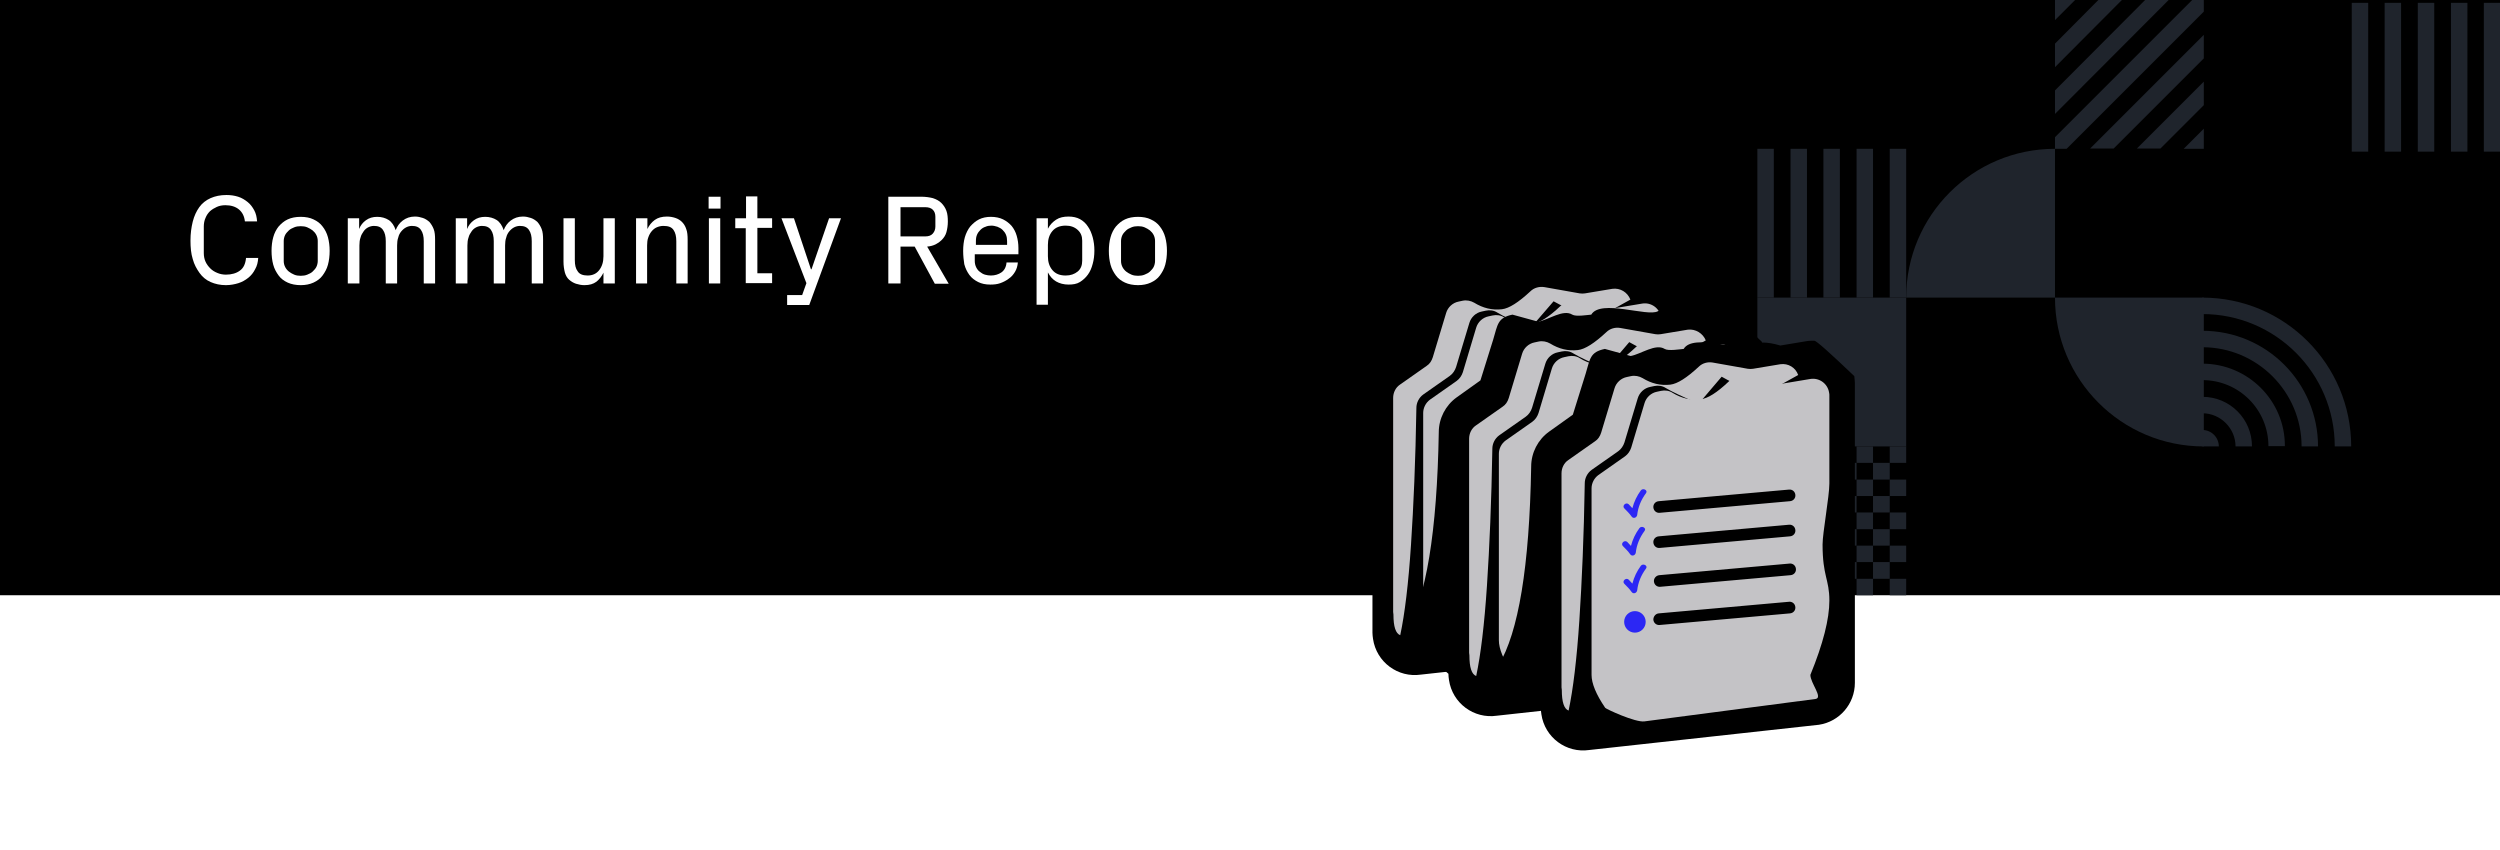 <?xml version="1.0" encoding="utf-8"?>
<!-- Generator: Adobe Illustrator 23.0.3, SVG Export Plug-In . SVG Version: 6.00 Build 0)  -->
<svg version="1.1" xmlns="http://www.w3.org/2000/svg" xmlns:xlink="http://www.w3.org/1999/xlink" x="0px" y="0px"
	 viewBox="0 0 882 300" style="enable-background:new 0 0 882 300;" xml:space="preserve">
<style type="text/css">
	.st0{fill:#FFFFFF;}
	.st1{display:none;fill:#FFFFFF;}
	.st2{display:none;fill:#C4C3C6;}
	.st3{fill:#1F242C;}
	.st4{fill-rule:evenodd;clip-rule:evenodd;fill:#1F242C;}
	.st5{fill:#2C27F4;}
	.st6{fill:#C4C3C6;}
	.st7{display:none;fill-rule:evenodd;clip-rule:evenodd;}
	.st8{fill-rule:evenodd;clip-rule:evenodd;}
	.st9{fill-rule:evenodd;clip-rule:evenodd;fill:#2C27F4;}
	.st10{display:none;fill-rule:evenodd;clip-rule:evenodd;fill:#2C27F4;}
</style>
<g id="Слой_1">
	<title>Bounties</title>
	<desc>Created with Sketch.</desc>
	<g id="Bounties">
		<g id="Group">
			<rect id="Rectangle" y="0" class="st0" width="882" height="300"/>
			<rect y="0" width="882" height="210"/>
			<path id="Shape" class="st1" d="M66,170.6V138h12.7c1.6,0,3,0.1,4.2,0.4c1.2,0.2,2.2,0.7,3.2,1.3c1.9,1.3,2.8,3.4,2.8,6.2
				c0,1.9-0.4,3.5-1.3,4.9c-0.9,1.4-2.1,2.3-3.6,2.9c1.7,0.5,3.1,1.4,4.1,2.6c1,1.3,1.5,2.9,1.5,4.9c0,3.2-0.8,5.5-2.5,7.1
				c-0.9,0.8-2.1,1.4-3.4,1.9c-1.4,0.4-3,0.6-4.8,0.6H66z M70.6,166.5h10.3c1.2,0,2.2-0.3,2.9-0.9c0.7-0.6,1.1-1.5,1.1-2.7V159
				c0-1.1-0.3-1.9-1-2.4c-0.7-0.5-1.6-0.8-2.7-0.8H70.6V166.5z M70.6,151.7h10c1.2,0,2.1-0.3,2.7-1c0.6-0.6,0.9-1.5,0.9-2.5v-2.9
				c0-2.2-1.2-3.3-3.6-3.3h-10V151.7z M95.4,158.4c0-1.9,0.2-3.6,0.7-5.2c0.5-1.6,1.1-2.9,2-4.1c0.9-1.1,2.1-2,3.4-2.6
				c1.4-0.6,3-1,4.9-1c1.9,0,3.5,0.3,4.9,1c1.4,0.6,2.5,1.5,3.4,2.6c0.9,1.1,1.6,2.5,2,4.1c0.5,1.6,0.7,3.3,0.7,5.2
				c0,1.9-0.2,3.6-0.7,5.2s-1.1,2.9-2,4c-0.9,1.1-2.1,2-3.4,2.6c-1.4,0.6-3,1-4.8,1c-1.9,0-3.5-0.3-4.9-1c-1.4-0.6-2.5-1.5-3.4-2.6
				c-0.9-1.1-1.6-2.5-2-4C95.6,162,95.4,160.3,95.4,158.4z M100,162.2c0,0.8,0.2,1.6,0.5,2.3c0.4,0.7,0.8,1.3,1.4,1.8
				c0.6,0.5,1.3,0.8,2,1.1c0.8,0.3,1.6,0.4,2.5,0.4c0.9,0,1.7-0.1,2.5-0.4c0.8-0.3,1.5-0.7,2-1.1c0.6-0.5,1-1.1,1.4-1.8
				c0.4-0.7,0.5-1.4,0.5-2.3v-7.6c0-0.8-0.2-1.6-0.5-2.3c-0.3-0.7-0.8-1.3-1.4-1.8c-0.6-0.5-1.3-0.9-2-1.1c-0.8-0.3-1.6-0.4-2.5-0.4
				c-0.9,0-1.7,0.1-2.5,0.4c-0.8,0.3-1.5,0.6-2,1.1c-0.6,0.5-1,1.1-1.4,1.8c-0.3,0.7-0.5,1.4-0.5,2.3V162.2z M123.9,162.5v-16.3h4.3
				V162c0,1.8,0.3,3.2,1,4.2c0.7,1,1.9,1.5,3.8,1.5s3.3-0.7,4.3-2c1.1-1.4,1.6-3.1,1.6-5.2v-14.3h4.3v24.5H139v-4
				c-0.7,1.4-1.6,2.6-2.7,3.4c-1.1,0.8-2.6,1.2-4.5,1.2c-1.1,0-2.2-0.2-3.2-0.5c-1-0.3-1.8-0.8-2.5-1.5c-0.7-0.7-1.3-1.6-1.7-2.7
				C124.1,165.4,123.9,164,123.9,162.5z M151.3,170.6v-24.5h4.3v4c0.7-1.4,1.6-2.6,2.8-3.4c1.2-0.8,2.7-1.2,4.5-1.2
				c1.2,0,2.3,0.2,3.2,0.5c1,0.3,1.8,0.8,2.5,1.5c0.7,0.7,1.2,1.6,1.6,2.7c0.4,1.1,0.6,2.4,0.6,4v16.3h-4.3v-15.8
				c0-1.8-0.3-3.2-1-4.2c-0.7-1-2-1.5-3.8-1.5c-0.9,0-1.7,0.2-2.4,0.5c-0.7,0.3-1.4,0.8-1.9,1.5c-0.5,0.7-1,1.4-1.3,2.3
				c-0.3,0.9-0.4,1.9-0.4,2.9v14.3H151.3z M176.3,149.8v-3.7h4.1V138h4.3v8.2h5.6v3.7h-5.6v17.1h5.6v3.7h-9.9v-20.8H176.3z
				 M196.2,142.5V138h4.5v4.5H196.2z M196.3,170.6v-24.5h4.3v24.5H196.3z M207.3,158.4c0-1.9,0.2-3.6,0.7-5.2
				c0.5-1.6,1.2-2.9,2.1-4.1c0.9-1.1,2-2,3.3-2.6c1.3-0.6,2.8-1,4.5-1c1.8,0,3.3,0.3,4.6,0.9s2.4,1.4,3.3,2.5c0.9,1,1.5,2.3,1.9,3.7
				c0.4,1.4,0.7,3,0.7,4.6v2.3h-16.5v2.6c0,0.9,0.2,1.7,0.5,2.4c0.3,0.7,0.8,1.3,1.4,1.8c0.6,0.5,1.2,0.8,1.9,1.1
				c0.7,0.2,1.5,0.4,2.2,0.4c1.5,0,2.9-0.4,4-1.2c1.1-0.8,1.8-2,1.9-3.7h4.3c-0.1,1.3-0.4,2.5-1,3.5c-0.6,1-1.4,1.9-2.3,2.6
				c-0.9,0.7-2,1.3-3.2,1.7c-1.2,0.4-2.4,0.6-3.8,0.6c-1.8,0-3.3-0.3-4.6-1c-1.3-0.6-2.4-1.5-3.3-2.6c-0.9-1.1-1.5-2.5-2-4
				C207.5,162,207.3,160.3,207.3,158.4z M211.9,156.1h12v-1.4c0-0.9-0.2-1.7-0.5-2.4c-0.3-0.7-0.8-1.3-1.3-1.8
				c-0.5-0.5-1.2-0.9-1.9-1.1c-0.7-0.3-1.5-0.4-2.3-0.4s-1.6,0.1-2.3,0.4c-0.7,0.2-1.4,0.6-1.9,1.1c-0.6,0.5-1,1.1-1.3,1.8
				c-0.3,0.7-0.5,1.5-0.5,2.4V156.1z M233.3,162.9h4.3c0.1,1.6,0.6,2.8,1.7,3.7c1.1,0.8,2.4,1.2,3.9,1.2c1.4,0,2.7-0.3,3.8-1
				c1.1-0.6,1.6-1.6,1.6-2.8c0-1-0.3-1.8-1-2.4c-0.6-0.6-1.8-1-3.4-1.4l-4-0.8c-2-0.4-3.6-1.2-4.7-2.3c-1.1-1.1-1.6-2.7-1.6-4.6
				c0-1,0.2-1.9,0.6-2.7c0.4-0.9,1.1-1.6,1.9-2.2c0.8-0.6,1.8-1.1,2.8-1.5c1.1-0.4,2.3-0.6,3.7-0.6c1.2,0,2.3,0.2,3.4,0.5
				c1.1,0.3,2.1,0.8,3,1.4c0.9,0.6,1.6,1.5,2.1,2.5c0.5,1,0.8,2.2,0.8,3.5h-4.3c-0.1-1.6-0.6-2.8-1.5-3.4c-0.9-0.7-2.1-1-3.4-1
				c-1.3,0-2.5,0.3-3.4,1c-0.9,0.6-1.4,1.5-1.4,2.5c0,1,0.3,1.7,0.8,2.2c0.5,0.5,1.4,0.9,2.6,1.2l4.1,0.9c2.4,0.5,4.2,1.4,5.4,2.5
				c1.2,1.1,1.8,2.7,1.8,4.7c0,1-0.2,2-0.7,2.9c-0.5,0.9-1.1,1.6-2,2.3c-0.9,0.6-1.9,1.1-3.1,1.5c-1.2,0.4-2.5,0.6-3.9,0.6
				c-1.4,0-2.7-0.2-3.9-0.5c-1.2-0.3-2.2-0.9-3.1-1.5c-0.9-0.7-1.6-1.6-2.1-2.6C233.6,165.5,233.3,164.3,233.3,162.9z"/>
			<path class="st2" d="M70.8,137c-0.4-2.4-2.3-3.8-4.7-3.8c-3,0-5.1,2.3-5.1,6c0,3.7,2.2,6,5.1,6c2.3,0,4.2-1.4,4.7-3.8h-1.4
				c-0.3,1.6-1.7,2.5-3.3,2.5c-2.1,0-3.8-1.6-3.8-4.7c0-3,1.7-4.7,3.8-4.7c1.5,0,2.9,0.9,3.3,2.5H70.8z M76.4,145.2
				c2.4,0,4-1.8,4-4.5c0-2.7-1.6-4.5-4-4.5c-2.4,0-4,1.8-4,4.5C72.5,143.4,74,145.2,76.4,145.2z M76.4,144c-1.8,0-2.6-1.5-2.6-3.3
				s0.8-3.3,2.6-3.3c1.8,0,2.6,1.6,2.6,3.3S78.2,144,76.4,144z M83.8,139.8c0-1.5,0.9-2.4,2.2-2.4c1.2,0,2,0.8,2,2.2v5.5h1.3v-5.5
				c0-2.2-1.2-3.3-3-3.3c-1.3,0-2.1,0.6-2.5,1.5h-0.1v-1.4h-1.3v8.7h1.3V139.8z M95.6,136.3h-1.9v-2.1h-1.3v2.1H91v1.1h1.3v5.5
				c0,1.5,1.2,2.2,2.4,2.2c0.5,0,0.8-0.1,1-0.2l-0.3-1.2c-0.1,0-0.3,0.1-0.6,0.1c-0.6,0-1.2-0.2-1.2-1.3v-5.1h1.9V136.3z M97.6,145
				h1.3v-5.5c0-1.2,0.9-2,2.2-2c0.4,0,0.7,0.1,0.8,0.1v-1.4c-0.2,0-0.5,0-0.7,0c-1,0-2,0.6-2.3,1.5h-0.1v-1.3h-1.3V145z M103.5,145
				h1.3v-8.7h-1.3V145z M104.2,134.8c0.5,0,1-0.4,1-0.9s-0.4-0.9-1-0.9c-0.5,0-1,0.4-1,0.9S103.7,134.8,104.2,134.8z M107.5,145h1.3
				v-1.3h0.2c0.3,0.5,0.9,1.5,2.5,1.5c2.2,0,3.7-1.8,3.7-4.5c0-2.8-1.5-4.5-3.7-4.5c-1.7,0-2.2,1-2.5,1.5h-0.1v-4.3h-1.3V145z
				 M108.8,140.6c0-2,0.9-3.3,2.5-3.3c1.7,0,2.5,1.4,2.5,3.3c0,1.9-0.9,3.3-2.5,3.3C109.7,144,108.8,142.6,108.8,140.6z
				 M122.8,141.4c0,1.6-1.2,2.4-2.2,2.4c-1.1,0-1.9-0.8-1.9-2.1v-5.5h-1.3v5.5c0,2.2,1.2,3.3,2.8,3.3c1.3,0,2.2-0.7,2.6-1.6h0.1v1.5
				h1.3v-8.7h-1.3V141.4z M130.4,136.3h-1.9v-2.1h-1.3v2.1h-1.3v1.1h1.3v5.5c0,1.5,1.2,2.2,2.4,2.2c0.5,0,0.8-0.1,1-0.2l-0.3-1.2
				c-0.1,0-0.3,0.1-0.6,0.1c-0.6,0-1.2-0.2-1.2-1.3v-5.1h1.9V136.3z M135.9,145.2c1.8,0,3.1-0.9,3.5-2.2l-1.3-0.4
				c-0.3,0.9-1.1,1.4-2.2,1.4c-1.6,0-2.7-1-2.7-2.9h6.3v-0.6c0-3.2-1.9-4.4-3.8-4.4c-2.4,0-3.9,1.9-3.9,4.5
				C131.9,143.4,133.4,145.2,135.9,145.2z M133.2,139.9c0.1-1.4,1.1-2.6,2.6-2.6c1.5,0,2.4,1.1,2.4,2.6H133.2z M149.9,136.3H148
				v-2.1h-1.3v2.1h-1.3v1.1h1.3v5.5c0,1.5,1.2,2.2,2.4,2.2c0.5,0,0.8-0.1,1-0.2l-0.3-1.2c-0.1,0-0.3,0.1-0.6,0.1
				c-0.6,0-1.2-0.2-1.2-1.3v-5.1h1.9V136.3z M155.4,145.2c2.4,0,4-1.8,4-4.5c0-2.7-1.6-4.5-4-4.5c-2.4,0-4,1.8-4,4.5
				C151.4,143.4,153,145.2,155.4,145.2z M155.4,144c-1.8,0-2.6-1.5-2.6-3.3s0.8-3.3,2.6-3.3c1.8,0,2.6,1.6,2.6,3.3
				S157.2,144,155.4,144z M170.5,133.4v8.3c0,1.4-0.7,2.2-1.9,2.2c-1.1,0-1.9-0.6-1.9-1.6h-1.4c0,1.8,1.4,2.9,3.3,2.9
				c2,0,3.3-1.2,3.3-3.5v-8.3H170.5z M178.1,145.2c2.4,0,4-1.8,4-4.5c0-2.7-1.6-4.5-4-4.5c-2.4,0-4,1.8-4,4.5
				C174.1,143.4,175.7,145.2,178.1,145.2z M178.1,144c-1.8,0-2.6-1.5-2.6-3.3s0.8-3.3,2.6-3.3c1.8,0,2.6,1.6,2.6,3.3
				S179.9,144,178.1,144z M184.7,148.3c1.2,0,2.1-0.6,2.6-2l3.7-10l-1.5,0l-2.4,7H187l-2.4-7h-1.5l3.2,8.8l-0.2,0.7
				c-0.5,1.3-1.1,1.4-2.1,1.2l-0.3,1.2C183.8,148.2,184.2,148.3,184.7,148.3z M198.9,138.2c-0.4-1.2-1.4-2.1-3.1-2.1
				c-1.8,0-3.2,1-3.2,2.5c0,1.2,0.7,2,2.3,2.4l1.5,0.3c0.9,0.2,1.3,0.6,1.3,1.2c0,0.8-0.8,1.4-2,1.4c-1.1,0-1.8-0.5-2-1.4l-1.3,0.3
				c0.3,1.5,1.5,2.3,3.3,2.3c2,0,3.4-1.1,3.4-2.6c0-1.2-0.8-2-2.3-2.4l-1.3-0.3c-1-0.3-1.5-0.6-1.5-1.3c0-0.8,0.8-1.3,1.9-1.3
				c1.2,0,1.7,0.6,1.9,1.2L198.9,138.2z M204.9,136.3H203v-2.1h-1.3v2.1h-1.3v1.1h1.3v5.5c0,1.5,1.2,2.2,2.4,2.2
				c0.5,0,0.8-0.1,1-0.2l-0.3-1.2c-0.1,0-0.3,0.1-0.6,0.1c-0.6,0-1.2-0.2-1.2-1.3v-5.1h1.9V136.3z M206.9,145h1.3v-5.5
				c0-1.2,0.9-2,2.2-2c0.4,0,0.7,0.1,0.8,0.1v-1.4c-0.2,0-0.5,0-0.7,0c-1,0-2,0.6-2.3,1.5h-0.1v-1.3h-1.3V145z M216.2,145.2
				c1.8,0,3.1-0.9,3.5-2.2l-1.3-0.4c-0.3,0.9-1.1,1.4-2.2,1.4c-1.6,0-2.7-1-2.7-2.9h6.3v-0.6c0-3.2-1.9-4.4-3.8-4.4
				c-2.4,0-3.9,1.9-3.9,4.5C212.2,143.4,213.7,145.2,216.2,145.2z M213.5,139.9c0.1-1.4,1.1-2.6,2.6-2.6c1.5,0,2.4,1.1,2.4,2.6
				H213.5z M224.5,145.2c1.5,0,2.3-0.8,2.6-1.4h0.1v1.2h1.3v-5.8c0-2.8-2.1-3.1-3.2-3.1c-1.3,0-2.8,0.5-3.5,2l1.3,0.5
				c0.3-0.6,1-1.3,2.3-1.3c1.2,0,1.8,0.7,1.8,1.8v0c0,0.6-0.7,0.6-2.2,0.8c-1.6,0.2-3.4,0.6-3.4,2.6
				C221.5,144.2,222.8,145.2,224.5,145.2z M224.7,144c-1.1,0-1.8-0.5-1.8-1.4c0-1,0.9-1.3,2-1.5c0.6-0.1,2.1-0.2,2.3-0.5v1.2
				C227.1,142.9,226.2,144,224.7,144z M230.9,145h1.3v-5.5c0-1.3,0.9-2.2,2-2.2c1,0,1.7,0.7,1.7,1.7v6h1.4v-5.7c0-1.1,0.7-2,1.9-2
				c1,0,1.8,0.5,1.8,1.8v5.8h1.3v-5.8c0-2.1-1.1-3-2.7-3c-1.2,0-2.2,0.6-2.6,1.5H237c-0.4-0.9-1.2-1.5-2.3-1.5c-1.1,0-2,0.5-2.3,1.5
				h-0.1v-1.4h-1.3V145z M246.8,143.4h-1.5l-0.1,0.6c-0.2,1.5-0.5,3.1-0.6,3.8h1c0.3-0.8,0.9-2.5,1-3.8L246.8,143.4z M256.4,145.2
				c1.5,0,2.3-0.8,2.6-1.4h0.1v1.2h1.3v-5.8c0-2.8-2.1-3.1-3.2-3.1c-1.3,0-2.8,0.5-3.5,2l1.3,0.5c0.3-0.6,1-1.3,2.3-1.3
				c1.2,0,1.8,0.7,1.8,1.8v0c0,0.6-0.7,0.6-2.2,0.8c-1.6,0.2-3.4,0.6-3.4,2.6C253.4,144.2,254.7,145.2,256.4,145.2z M256.6,144
				c-1.1,0-1.8-0.5-1.8-1.4c0-1,0.9-1.3,2-1.5c0.6-0.1,2.1-0.2,2.3-0.5v1.2C259,142.9,258.2,144,256.6,144z M264.1,139.8
				c0-1.5,0.9-2.4,2.2-2.4c1.2,0,2,0.8,2,2.2v5.5h1.3v-5.5c0-2.2-1.2-3.3-3-3.3c-1.3,0-2.1,0.6-2.5,1.5h-0.1v-1.4h-1.3v8.7h1.3
				V139.8z M275.5,145.2c1.7,0,2.2-1,2.5-1.5h0.2v1.3h1.3v-11.6h-1.3v4.3H278c-0.3-0.5-0.8-1.5-2.5-1.5c-2.2,0-3.7,1.8-3.7,4.5
				C271.8,143.4,273.3,145.2,275.5,145.2z M275.6,144c-1.7,0-2.5-1.5-2.5-3.3c0-1.8,0.8-3.3,2.5-3.3c1.6,0,2.5,1.3,2.5,3.3
				C278.1,142.6,277.3,144,275.6,144z M290.3,145.2c1.8,0,3.1-0.9,3.5-2.2l-1.3-0.4c-0.3,0.9-1.1,1.4-2.2,1.4c-1.6,0-2.7-1-2.7-2.9
				h6.3v-0.6c0-3.2-1.9-4.4-3.8-4.4c-2.4,0-3.9,1.9-3.9,4.5C286.2,143.4,287.7,145.2,290.3,145.2z M287.5,139.9
				c0.1-1.4,1.1-2.6,2.6-2.6c1.5,0,2.4,1.1,2.4,2.6H287.5z M298.5,145.2c1.5,0,2.3-0.8,2.6-1.4h0.1v1.2h1.3v-5.8
				c0-2.8-2.1-3.1-3.2-3.1c-1.3,0-2.8,0.5-3.5,2l1.3,0.5c0.3-0.6,1-1.3,2.3-1.3c1.2,0,1.8,0.7,1.8,1.8v0c0,0.6-0.7,0.6-2.2,0.8
				c-1.6,0.2-3.4,0.6-3.4,2.6C295.5,144.2,296.8,145.2,298.5,145.2z M298.7,144c-1.1,0-1.8-0.5-1.8-1.4c0-1,0.9-1.3,2-1.5
				c0.6-0.1,2.1-0.2,2.3-0.5v1.2C301.1,142.9,300.3,144,298.7,144z M304.9,145h1.3v-5.5c0-1.2,0.9-2,2.2-2c0.4,0,0.7,0.1,0.8,0.1
				v-1.4c-0.2,0-0.5,0-0.7,0c-1,0-2,0.6-2.3,1.5h-0.1v-1.3h-1.3V145z M312.2,139.8c0-1.5,0.9-2.4,2.2-2.4c1.2,0,2,0.8,2,2.2v5.5h1.3
				v-5.5c0-2.2-1.2-3.3-3-3.3c-1.3,0-2.1,0.6-2.5,1.5h-0.1v-1.4h-1.3v8.7h1.3V139.8z M324.9,145h1.3v-1.3h0.2
				c0.3,0.5,0.9,1.5,2.5,1.5c2.2,0,3.7-1.8,3.7-4.5c0-2.8-1.5-4.5-3.7-4.5c-1.7,0-2.2,1-2.5,1.5h-0.1v-4.3h-1.3V145z M326.2,140.6
				c0-2,0.9-3.3,2.5-3.3c1.7,0,2.5,1.4,2.5,3.3c0,1.9-0.9,3.3-2.5,3.3C327.1,144,326.2,142.6,326.2,140.6z M338.2,145.2
				c2.4,0,4-1.8,4-4.5c0-2.7-1.6-4.5-4-4.5c-2.4,0-4,1.8-4,4.5C334.3,143.4,335.9,145.2,338.2,145.2z M338.2,144
				c-1.8,0-2.6-1.5-2.6-3.3s0.8-3.3,2.6-3.3c1.8,0,2.6,1.6,2.6,3.3S340,144,338.2,144z M349.7,141.4c0,1.6-1.2,2.4-2.2,2.4
				c-1.1,0-1.9-0.8-1.9-2.1v-5.5h-1.3v5.5c0,2.2,1.2,3.3,2.8,3.3c1.3,0,2.2-0.7,2.6-1.6h0.1v1.5h1.3v-8.7h-1.3V141.4z M354.9,139.8
				c0-1.5,0.9-2.4,2.2-2.4c1.2,0,2,0.8,2,2.2v5.5h1.3v-5.5c0-2.2-1.2-3.3-3-3.3c-1.3,0-2.1,0.6-2.5,1.5h-0.1v-1.4h-1.3v8.7h1.3
				V139.8z M366.7,136.3h-1.9v-2.1h-1.3v2.1h-1.3v1.1h1.3v5.5c0,1.5,1.2,2.2,2.4,2.2c0.5,0,0.8-0.1,1-0.2l-0.3-1.2
				c-0.1,0-0.3,0.1-0.6,0.1c-0.6,0-1.2-0.2-1.2-1.3v-5.1h1.9V136.3z M368.7,145h1.3v-8.7h-1.3V145z M369.4,134.8c0.5,0,1-0.4,1-0.9
				s-0.4-0.9-1-0.9c-0.5,0-1,0.4-1,0.9S368.9,134.8,369.4,134.8z M376.2,145.2c1.8,0,3.1-0.9,3.5-2.2l-1.3-0.4
				c-0.3,0.9-1.1,1.4-2.2,1.4c-1.6,0-2.7-1-2.7-2.9h6.3v-0.6c0-3.2-1.9-4.4-3.8-4.4c-2.4,0-3.9,1.9-3.9,4.5
				C372.1,143.4,373.6,145.2,376.2,145.2z M373.4,139.9c0.1-1.4,1.1-2.6,2.6-2.6c1.5,0,2.4,1.1,2.4,2.6H373.4z M388,138.2
				c-0.4-1.2-1.4-2.1-3.1-2.1c-1.8,0-3.2,1-3.2,2.5c0,1.2,0.7,2,2.3,2.4l1.5,0.3c0.9,0.2,1.3,0.6,1.3,1.2c0,0.8-0.8,1.4-2,1.4
				c-1.1,0-1.8-0.5-2-1.4l-1.3,0.3c0.3,1.5,1.5,2.3,3.3,2.3c2,0,3.4-1.1,3.4-2.6c0-1.2-0.8-2-2.3-2.4l-1.3-0.3
				c-1-0.3-1.5-0.6-1.5-1.3c0-0.8,0.8-1.3,1.9-1.3c1.2,0,1.7,0.6,1.9,1.2L388,138.2z M398.6,136.3h-2v-0.9c0-0.9,0.4-1.3,1.2-1.3
				c0.4,0,0.6,0.1,0.8,0.1l0.4-1.2c-0.2-0.1-0.6-0.2-1.3-0.2c-1.2,0-2.5,0.8-2.5,2.2v1.2h-1.4v1.1h1.4v7.6h1.3v-7.6h2V136.3z
				 M403.6,145.2c2.4,0,4-1.8,4-4.5c0-2.7-1.6-4.5-4-4.5c-2.4,0-4,1.8-4,4.5C399.7,143.4,401.3,145.2,403.6,145.2z M403.6,144
				c-1.8,0-2.6-1.5-2.6-3.3s0.8-3.3,2.6-3.3c1.8,0,2.6,1.6,2.6,3.3S405.4,144,403.6,144z M409.6,145h1.3v-5.5c0-1.2,0.9-2,2.2-2
				c0.4,0,0.7,0.1,0.8,0.1v-1.4c-0.2,0-0.5,0-0.7,0c-1,0-2,0.6-2.3,1.5h-0.1v-1.3h-1.3V145z M420.9,148.3c1.2,0,2.1-0.6,2.6-2
				l3.7-10l-1.5,0l-2.4,7h-0.1l-2.4-7h-1.5l3.2,8.8l-0.2,0.7c-0.5,1.3-1.1,1.4-2.1,1.2l-0.3,1.2
				C420.1,148.2,420.5,148.3,420.9,148.3z M432.2,145.2c2.4,0,4-1.8,4-4.5c0-2.7-1.6-4.5-4-4.5c-2.4,0-4,1.8-4,4.5
				C428.3,143.4,429.9,145.2,432.2,145.2z M432.2,144c-1.8,0-2.6-1.5-2.6-3.3s0.8-3.3,2.6-3.3c1.8,0,2.6,1.6,2.6,3.3
				S434,144,432.2,144z M443.7,141.4c0,1.6-1.2,2.4-2.2,2.4c-1.1,0-1.9-0.8-1.9-2.1v-5.5h-1.3v5.5c0,2.2,1.2,3.3,2.8,3.3
				c1.3,0,2.2-0.7,2.6-1.6h0.1v1.5h1.3v-8.7h-1.3V141.4z M447.5,145h1.3v-5.5c0-1.2,0.9-2,2.2-2c0.4,0,0.7,0.1,0.8,0.1v-1.4
				c-0.2,0-0.5,0-0.7,0c-1,0-2,0.6-2.3,1.5h-0.1v-1.3h-1.3V145z M460,145h1.3l1.9-6.7h0.1l1.9,6.7h1.3l2.7-8.7h-1.4l-1.9,6.7h-0.1
				l-1.8-6.7h-1.4l-1.9,6.7h-0.1l-1.9-6.7h-1.4L460,145z M474.2,145.2c2.4,0,4-1.8,4-4.5c0-2.7-1.6-4.5-4-4.5c-2.4,0-4,1.8-4,4.5
				C470.3,143.4,471.9,145.2,474.2,145.2z M474.2,144c-1.8,0-2.6-1.5-2.6-3.3s0.8-3.3,2.6-3.3c1.8,0,2.6,1.6,2.6,3.3
				S476,144,474.2,144z M480.2,145h1.3v-5.5c0-1.2,0.9-2,2.2-2c0.4,0,0.7,0.1,0.8,0.1v-1.4c-0.2,0-0.5,0-0.7,0c-1,0-2,0.6-2.3,1.5
				h-0.1v-1.3h-1.3V145z M486.2,145h1.3v-3.3l0.9-0.9l3.3,4.1h1.7l-4-5l3.7-3.7h-1.7l-3.8,3.9h-0.2v-6.8h-1.3V145z"/>
			<rect x="620" y="105" class="st3" width="52.5" height="52.5"/>
			<polygon id="Path" class="st3" points="625.8,157.5 620,157.5 620,163.3 625.8,163.3 			"/>
			<polygon class="st3" points="631.7,163.3 625.8,163.3 625.8,169.2 631.7,169.2 			"/>
			<polygon class="st3" points="637.5,157.5 631.7,157.5 631.7,163.3 637.5,163.3 			"/>
			<polygon class="st3" points="625.8,169.2 620,169.2 620,175 625.8,175 			"/>
			<polygon class="st3" points="637.5,169.2 631.7,169.2 631.7,175 637.5,175 			"/>
			<polygon class="st3" points="643.3,163.3 637.5,163.3 637.5,169.2 643.3,169.2 			"/>
			<polygon class="st3" points="631.7,175 625.8,175 625.8,180.8 631.7,180.8 			"/>
			<polygon class="st3" points="625.8,180.8 620,180.8 620,186.7 625.8,186.7 			"/>
			<polygon class="st3" points="637.5,180.8 631.7,180.8 631.7,186.7 637.5,186.7 			"/>
			<polygon class="st3" points="643.3,175 637.5,175 637.5,180.8 643.3,180.8 			"/>
			<polygon class="st3" points="631.7,186.7 625.8,186.7 625.8,192.5 631.7,192.5 			"/>
			<polygon class="st3" points="625.8,192.5 620,192.5 620,198.3 625.8,198.3 			"/>
			<polygon class="st3" points="637.5,192.5 631.7,192.5 631.7,198.3 637.5,198.3 			"/>
			<polygon class="st3" points="643.3,186.7 637.5,186.7 637.5,192.5 643.3,192.5 			"/>
			<polygon class="st3" points="631.7,198.3 625.8,198.3 625.8,204.2 631.7,204.2 			"/>
			<polygon class="st3" points="625.8,204.2 620,204.2 620,210 625.8,210 			"/>
			<polygon class="st3" points="637.5,204.2 631.7,204.2 631.7,210 637.5,210 			"/>
			<polygon class="st3" points="643.3,198.3 637.5,198.3 637.5,204.2 643.3,204.2 			"/>
			<polygon class="st3" points="649.2,157.5 643.3,157.5 643.3,163.3 649.2,163.3 			"/>
			<polygon class="st3" points="655,163.3 649.2,163.3 649.2,169.2 655,169.2 			"/>
			<polygon class="st3" points="660.8,157.5 655,157.5 655,163.3 660.8,163.3 			"/>
			<polygon class="st3" points="649.2,169.2 643.3,169.2 643.3,175 649.2,175 			"/>
			<polygon class="st3" points="660.8,169.2 655,169.2 655,175 660.8,175 			"/>
			<polygon class="st3" points="666.7,163.3 660.8,163.3 660.8,169.2 666.7,169.2 			"/>
			<polygon class="st3" points="655,175 649.2,175 649.2,180.8 655,180.8 			"/>
			<polygon class="st3" points="649.2,180.8 643.3,180.8 643.3,186.7 649.2,186.7 			"/>
			<polygon class="st3" points="660.8,180.8 655,180.8 655,186.7 660.8,186.7 			"/>
			<polygon class="st3" points="666.7,175 660.8,175 660.8,180.8 666.7,180.8 			"/>
			<polygon class="st3" points="655,186.7 649.2,186.7 649.2,192.5 655,192.5 			"/>
			<polygon class="st3" points="649.2,192.5 643.3,192.5 643.3,198.3 649.2,198.3 			"/>
			<polygon class="st3" points="660.8,192.5 655,192.5 655,198.3 660.8,198.3 			"/>
			<polygon class="st3" points="666.7,186.7 660.8,186.7 660.8,192.5 666.7,192.5 			"/>
			<polygon class="st3" points="655,198.3 649.2,198.3 649.2,204.2 655,204.2 			"/>
			<polygon class="st3" points="649.2,204.2 643.3,204.2 643.3,210 649.2,210 			"/>
			<polygon class="st3" points="660.8,204.2 655,204.2 655,210 660.8,210 			"/>
			<polygon class="st3" points="672.5,157.5 666.7,157.5 666.7,163.3 672.5,163.3 			"/>
			<polygon class="st3" points="672.5,169.2 666.7,169.2 666.7,175 672.5,175 			"/>
			<polygon class="st3" points="672.5,180.8 666.7,180.8 666.7,186.7 672.5,186.7 			"/>
			<polygon class="st3" points="672.5,192.5 666.7,192.5 666.7,198.3 672.5,198.3 			"/>
			<polygon class="st3" points="672.5,204.2 666.7,204.2 666.7,210 672.5,210 			"/>
			<polygon class="st3" points="666.7,198.3 660.8,198.3 660.8,204.2 666.7,204.2 			"/>
			<rect x="631.7" y="52.5" class="st3" width="5.8" height="52.5"/>
			<rect x="643.3" y="52.5" class="st3" width="5.8" height="52.5"/>
			<rect x="655" y="52.5" class="st3" width="5.8" height="52.5"/>
			<rect x="666.7" y="52.5" class="st3" width="5.8" height="52.5"/>
			<rect x="620" y="52.5" class="st3" width="5.8" height="52.5"/>
			<rect x="550" y="105" class="st3" width="5.8" height="52.5"/>
			<rect x="538.3" y="105" class="st3" width="5.8" height="52.5"/>
			<rect x="526.7" y="105" class="st3" width="5.8" height="52.5"/>
			<rect x="515" y="105" class="st3" width="5.8" height="52.5"/>
			<rect x="561.7" y="105" class="st3" width="5.8" height="52.5"/>
			<rect x="864.7" y="1" class="st3" width="5.8" height="52.5"/>
			<rect x="853" y="1" class="st3" width="5.8" height="52.5"/>
			<rect x="841.3" y="1" class="st3" width="5.8" height="52.5"/>
			<rect x="829.7" y="1" class="st3" width="5.8" height="52.5"/>
			<rect x="876.3" y="1" class="st3" width="5.8" height="52.5"/>
			<path class="st4" d="M567.5,163.3v-5.8c29,0,52.5,23.5,52.5,52.5h-5.8C614.2,184.2,593.3,163.3,567.5,163.3z M567.5,175v-5.8
				c22.6,0,40.8,18.3,40.8,40.8h-5.8C602.5,190.7,586.8,175,567.5,175z M567.5,180.8v5.8c12.9,0,23.3,10.4,23.3,23.3h5.8
				C596.7,193.9,583.6,180.8,567.5,180.8z M567.5,198.3v-5.8c9.7,0,17.5,7.8,17.5,17.5h-5.8C579.2,203.6,573.9,198.3,567.5,198.3z
				 M567.5,210v-5.8c3.2,0,5.8,2.6,5.8,5.8H567.5z"/>
			<path class="st4" d="M777,110.8V105c29,0,52.5,23.5,52.5,52.5h-5.8C823.7,131.7,802.8,110.8,777,110.8z M777,122.5v-5.8
				c22.6,0,40.8,18.3,40.8,40.8H812C812,138.2,796.3,122.5,777,122.5z M777,128.3v5.8c12.9,0,23.3,10.4,23.3,23.3h5.8
				C806.2,141.4,793.1,128.3,777,128.3z M777,145.8V140c9.7,0,17.5,7.8,17.5,17.5h-5.8C788.7,151.1,783.4,145.8,777,145.8z
				 M777,157.5v-5.8c3.2,0,5.8,2.6,5.8,5.8H777z"/>
			<path class="st3" d="M729.1,52.5H725v-4.1L773.4,0h4.1v4.1L729.1,52.5z M765.1,0h-8.3L725,31.9v8.3L765.1,0z M748.6,0h-8.3
				L725,15.4v8.3L748.6,0z M725,0v7.1l7.1-7.1H725z M777.5,20.6v-8.3l-40.1,40.1h8.3L777.5,20.6z M777.5,37.1v-8.3l-23.6,23.6h8.3
				L777.5,37.1z M777.5,45.4l-7.1,7.1h7.1V45.4z"/>
			<path class="st3" d="M672.5,105H725V52.5C696,52.5,672.5,76,672.5,105z"/>
			<path class="st3" d="M777.5,157.5V105H725C725,134,748.5,157.5,777.5,157.5z"/>
		</g>
	</g>
	<circle class="st5" cx="578.5" cy="219.4" r="3.1"/>
</g>
<g id="Слой_2">
	<g id="Group-16">
		<g id="Group-14">
			<path id="Path_1_" d="M503.4,106.8c1.6-5.3,1.5-7.7,6.8-8.8l9.1,2.5c3.7-0.7,8.8-4.5,12-2.5c1.3,0.8,5.5,0.1,6.7,0
				c3.3-5.6,16.6-0.6,20.2-2.7c2.4-1.4,5.9-1.4,10.6,0c5.3-0.9,8.4-1.4,9-1.5c1-0.2,2-0.2,3-0.2c0.7,0,5.4,4.2,14.1,12.5
				c0.1,1.1,0.2,1.9,0.2,2.5v105.7c0,7.4-5.4,13.7-12.7,14.8l-81.1,8.9c-8.1,1.2-15.7-4.4-16.9-12.6c-0.1-0.7-0.2-1.5-0.2-2.2v-83.7
				c0-4.9,2.4-9.5,6.3-12.3l8.4-6L503.4,106.8z"/>
			<path class="st6" d="M516.1,131.3c-0.4,1.2-1.1,2.3-2.2,3.1l-9.4,6.6c-1.5,1.1-2.4,2.9-2.4,4.7c0,29.2,0,51.2,0,65.8
				c0,3,1.6,6.9,4.8,11.6c0,0.3,10.7,5.3,13.9,4.8l60.4-7.9c2.8-0.4-1.8-5.6-1.8-8.5c4.5-11,6.7-19.7,6.7-26.2
				c0-7.6-2.4-8.5-2.4-19.8c0-4.1,2.4-17,2.4-21.5c0-6.2,0-16.6,0-31.1c0-0.3,0-0.6-0.1-1c-0.5-3.2-3.5-5.3-6.6-4.8l-9.6,1.6
				c-0.6,0.1-1.3,0.1-1.9,0l-12.4-2.2c-1.8-0.3-3.6,0.2-5,1.5c-4.1,3.9-7.5,6-10,6.3c-3.4,0.4-6.7-0.4-9.8-2.3
				c-1.2-0.8-2.7-1-4.1-0.7l-1.4,0.3c-2.1,0.4-3.8,2-4.4,4L516.1,131.3z"/>
			<path class="st7" d="M505.9,157.4c-0.9,0.6-1.7,1.3-2.5,2.1c-2.2,2.1-2,6.9-2,12c1.2-1.6,2.2-2.9,3.2-4.2c0,0.6-0.2,1-0.4,1.4
				c-1,1.8-1.8,4-3,5.5l-0.1,0.7c0.3,0.6,0.3,1,0,1.1c0,4.6-0.7,9.2,0.3,13.9c0.2,1.1,0.6,1.2,0.9,0.7c0.4-0.6,0.6-1.5,0.7-2.4
				c0-0.4,0-0.9,0.3-0.9c1.2,0.1,3.3-1.8,3.3-3.5c0-1.2-0.1-2.6,0.6-3.1c0.2,1.7,0.4,3.2,0.6,5c0.8-0.9,1.3-2.4,2.4-2.7
				c-0.3,2.3-3.2,3.9-4.4,4.1c-1.4,0.3-2.1,1.7-2.1,4.5c0,1.1-0.3,1.7-0.9,1.8c-0.6,0.1-0.8,1.2-0.8,2.3c0.1,2.2,0,6.6,0,11h-7.5
				v-49.3H505.9z"/>
			<path id="Path-Copy-7" class="st7" d="M585,205.8c-0.2-1-0.2-1.9,0-2.8c0.3-0.7,0.3-1.1-0.1-1.6c-0.3-0.4-0.8-0.7-0.9-1.2
				c1,0,0.9,0.3,2-0.1c0.4-0.1,1.2,1.1,1.5,1.2c1,0.6,1.2,1.5,1.7,2.4c0.4,0.6,4.2,1.3,5.4,1.4c-1.5-0.8-5.8-3-5.9-4.8
				c0-0.1-0.1-0.2-0.2-0.3c-0.7-0.1-0.8-1.6-1.5-1.7c-2.4-0.2-3.2-0.2-4.2-1.9c-0.5-0.9-1.4-0.8-1.6-1.8c0-0.2-1-0.8-0.8-1.1
				c0.4-0.6-0.6-0.6-1.1-0.8c-1.1-0.5-0.4-1.9-0.8-2.9c-0.3-0.9-4.9-6-5.6-6.7c0.5,1,0.7,2.8,1.2,3.8c0.4,0.9,3.7,6,4.5,6.8
				c-0.5-0.3-1.9-0.8-4.3-1.4l-4.3-4.2c-2.1-2.5-3.2-3.9-3.4-4.1c0,0.1,0.7,2,1.9,5.5l4.8,4.5l4.1,0.4c0.6,0.5,0.9,0.8,1.1,0.8
				c0.8,0.6,0.2,0.6,0.3,1.8c0.2,1.8,1.8,0.9,2.6,2.4c0.1,0.2,0.3,1.7,0.6,1.7c1.5,0.1,2.2,1,2.8,2
				C584.3,204.1,584.2,205.1,585,205.8z"/>
			<path id="Path-Copy-8" class="st7" d="M517.7,232.4c-0.2-0.9-0.2-1.8-0.1-2.7c0.3-0.8,0.3-1.2-0.1-1.5c-0.3-0.2-0.9-0.3-1-0.8
				c1.1-0.4,1-0.2,2.1-1c0.4-0.3,1.3,0.5,1.6,0.5c1.1,0.2,1.3,0.9,1.9,1.5c0.5,0.4,4.5-0.7,5.8-1.2c-1.7-0.1-6.3-0.3-6.4-1.9
				c0-0.1-0.1-0.2-0.2-0.2c-0.7,0.2-0.8-1.2-1.6-1c-2.6,0.9-3.4,1.3-4.6,0.1c-0.6-0.6-1.5-0.1-1.8-1c0-0.2-1.1-0.3-0.9-0.7
				c0.5-0.8-0.6-0.3-1.1-0.3c-1.2,0-0.5-1.7-0.9-2.5c-0.4-0.7-5.3-3.6-6.1-3.9c0.5,0.7,0.8,2.4,1.3,3.2c0.5,0.7,4.1,4.1,5,4.5
				c-0.5-0.1-2.1,0.1-4.6,0.7l-4.7-2.1c-2.2-1.5-3.5-2.3-3.7-2.5c0,0.1,0.7,1.6,2.2,4.5l5.3,2.1l4.4-1.5c0.6,0.2,1,0.3,1.1,0.3
				c0.9,0.2,0.3,0.5,0.4,1.6c0.2,1.7,2,0,2.8,1.2c0.1,0.1,0.4,1.5,0.7,1.4c1.6-0.6,2.4,0,3,0.6C516.9,231.1,516.8,232.1,517.7,232.4
				z"/>
			<path class="st6" d="M575.2,105.7l-6.3,3.5h-14.4c-1.2-0.2-3.3-1.2-6.4-2.9l-8.2,9.5c-5.7-2.4-9.5-4.2-11.6-5.5
				c-1.2-0.8-2.7-1-4.1-0.7l-1.4,0.3c-2.1,0.4-3.8,2-4.4,4l-4.7,15.6c-0.4,1.2-1.1,2.3-2.2,3.1l-9.4,6.6c-1.5,1.1-2.4,2.9-2.4,4.7
				c-0.3,18.5-1,34.6-1.9,48.3s-2.2,24.4-3.8,31.9c-1.6-0.6-2.4-3-2.4-7.3c0-0.3-0.1-0.6-0.1-0.9v-75.5c0-1.9,0.9-3.7,2.4-4.7
				l9.4-6.6c1.1-0.7,1.8-1.8,2.2-3.1l4.7-15.6c0.6-2,2.3-3.6,4.4-4l1.4-0.3c1.4-0.3,2.9,0,4.1,0.7c3.1,1.9,6.3,2.7,9.8,2.3
				c2.5-0.3,5.8-2.4,10-6.3c1.3-1.3,3.2-1.8,5-1.5l12.4,2.2c0.6,0.1,1.3,0.1,1.9,0l9.6-1.6C571.6,101.5,574.2,103.1,575.2,105.7z"/>
		</g>
		<g id="Group-15" transform="translate(41.166, 58.62)">
			<path id="Rectangle_1_" class="st8" d="M476.9,84.8l54.4-4.9c1.1-0.1,2.1,0.7,2.2,1.9c0,0,0,0,0,0c0.1,1.1-0.7,2.1-1.9,2.2
				L477.2,89c-1.1,0.1-2.1-0.7-2.2-1.9c0,0,0,0,0,0C474.9,85.9,475.7,84.9,476.9,84.8z"/>
			<path id="Rectangle-Copy-5" class="st8" d="M476.9,109.8l54.4-4.9c1.1-0.1,2.1,0.7,2.2,1.9c0,0,0,0,0,0c0.1,1.1-0.7,2.1-1.9,2.2
				l-54.4,4.9c-1.1,0.1-2.1-0.7-2.2-1.9c0,0,0,0,0,0C474.9,110.9,475.7,109.9,476.9,109.8z"/>
			<path id="Rectangle-Copy-4" class="st8" d="M476.9,97.3l54.4-4.9c1.1-0.1,2.1,0.7,2.2,1.9c0,0,0,0,0,0c0.1,1.1-0.7,2.1-1.9,2.2
				l-54.4,4.9c-1.1,0.1-2.1-0.7-2.2-1.9c0,0,0,0,0,0C474.9,98.4,475.7,97.4,476.9,97.3z"/>
			<path id="Rectangle-Copy-7" class="st8" d="M476.9,122.2l37.1-3.4c1.1-0.1,2.1,0.7,2.2,1.9c0,0,0,0,0,0c0.1,1.1-0.7,2.2-1.9,2.3
				l-37.1,3.4c-1.1,0.1-2.1-0.7-2.2-1.9c0,0,0,0,0,0C474.9,123.3,475.7,122.3,476.9,122.2z"/>
		</g>
	</g>
	<g id="Group-16-Copy" transform="translate(15, 19)">
		<g>
			<path d="M511.8,100.8c1.6-5.3,1.5-7.7,6.8-8.8l9.1,2.5c3.7-0.7,8.8-4.5,12-2.5c1.3,0.8,5.4,0.1,6.7,0c3.3-5.6,19.9,0.9,23.5-1.2
				c2.4-1.4,5.9-1.4,10.6,0c5.3-0.9,8.3-1.4,9-1.5c1-0.2,2-0.2,3-0.2c0.7,0,5.4,4.2,14.1,12.5c0.1,1.1,0.2,1.9,0.2,2.5v105.7
				c0,7.4-5.4,13.7-12.7,14.8l-81,8.9c-8.1,1.2-15.7-4.4-16.9-12.6c-0.1-0.7-0.2-1.5-0.2-2.2c-10.7-8.8-15.7-13.8-14.9-15.1
				c7-11.5,10.9-34.8,11.5-70.1c0-4.9,2.4-9.5,6.3-12.3l8.4-6L511.8,100.8z"/>
			<path class="st6" d="M527.8,126.7c-0.4,1.2-1.1,2.3-2.2,3.1l-9.4,6.6c-1.5,1.1-2.4,2.9-2.4,4.7c0,29.2,0,51.2,0,65.8
				c0,3,1.6,6.9,4.8,11.6c0,0.3,10.7,5.3,13.9,4.8l60.3-7.9c2.8-0.4-1.8-5.6-1.8-8.5c4.5-11,6.7-19.7,6.7-26.2
				c0-7.6-2.4-8.5-2.4-19.8c0-4.1,2.4-17,2.4-21.5c0-6.2,0-16.6,0-31.1c0-0.3,0-0.6-0.1-1c-0.5-3.2-3.5-5.3-6.6-4.8l-9.6,1.6
				c-0.6,0.1-1.3,0.1-1.9,0l-12.4-2.2c-1.8-0.3-3.6,0.2-4.9,1.5c-4.1,3.9-7.4,6-10,6.3c-3.4,0.4-6.7-0.4-9.8-2.3
				c-1.2-0.8-2.7-1-4.1-0.7l-1.4,0.3c-2.1,0.4-3.8,2-4.4,4L527.8,126.7z"/>
			<path class="st7" d="M517.6,152.8c-0.9,0.6-1.7,1.3-2.5,2.1c-2.2,2.1-2,6.9-2,12c1.2-1.6,2.2-2.9,3.2-4.2c0,0.6-0.2,1-0.4,1.4
				c-1,1.8-1.8,4-3,5.5l-0.1,0.7c0.3,0.6,0.3,1,0,1.1c0,4.6-0.7,9.2,0.3,13.9c0.2,1.1,0.6,1.2,0.9,0.7c0.4-0.6,0.6-1.5,0.6-2.4
				c0-0.4,0-0.9,0.3-0.9c1.2,0.1,3.3-1.8,3.3-3.5c0-1.2-0.1-2.6,0.6-3.1c0.2,1.7,0.4,3.2,0.6,5c0.8-0.9,1.3-2.4,2.4-2.7
				c-0.3,2.3-3.2,3.9-4.4,4.1c-1.4,0.3-2.1,1.7-2.1,4.5c0,1.1-0.3,1.7-0.9,1.8c-0.6,0.1-0.8,1.2-0.8,2.3c0.1,2.2,0,6.6,0,11h-7.5
				v-49.3H517.6z"/>
			<path class="st8" d="M596.6,201.2c-0.2-1-0.2-1.9,0-2.8c0.3-0.7,0.3-1.1-0.1-1.6c-0.3-0.4-0.8-0.7-0.9-1.2c1,0,0.9,0.3,2-0.1
				c0.4-0.1,1.2,1.1,1.5,1.2c1,0.6,1.1,1.5,1.7,2.4c0.4,0.6,4.2,1.3,5.4,1.4c-1.5-0.8-5.8-3-5.9-4.8c0-0.1-0.1-0.2-0.2-0.3
				c-0.7-0.1-0.8-1.6-1.5-1.7c-2.4-0.2-3.1-0.2-4.2-1.9c-0.5-0.9-1.4-0.8-1.6-1.8c0-0.2-1-0.8-0.8-1.1c0.4-0.6-0.6-0.6-1.1-0.8
				c-1.1-0.5-0.4-1.9-0.8-2.9c-0.3-0.9-4.9-6-5.6-6.7c0.5,1,0.7,2.8,1.2,3.8c0.4,0.9,3.7,6,4.5,6.8c-0.5-0.3-1.9-0.8-4.3-1.4
				l-4.3-4.2c-2.1-2.5-3.2-3.9-3.4-4.1c0,0.1,0.7,2,1.9,5.5l4.8,4.5l4.1,0.4c0.6,0.5,0.9,0.8,1,0.8c0.8,0.6,0.2,0.6,0.3,1.8
				c0.2,1.8,1.8,0.9,2.6,2.4c0.1,0.2,0.3,1.7,0.6,1.7c1.5,0.1,2.2,1,2.8,2C595.9,199.5,595.8,200.5,596.6,201.2z"/>
			<path class="st7" d="M529.4,227.8c-0.2-0.9-0.2-1.8-0.1-2.7c0.3-0.8,0.3-1.2-0.1-1.5c-0.3-0.2-0.9-0.3-1-0.8c1-0.4,1-0.2,2.1-1
				c0.4-0.3,1.3,0.5,1.6,0.5c1.1,0.2,1.3,0.9,1.9,1.5c0.5,0.4,4.5-0.7,5.8-1.2c-1.7-0.1-6.3-0.3-6.4-1.9c0-0.1-0.1-0.2-0.2-0.2
				c-0.7,0.2-0.8-1.2-1.6-1c-2.6,0.9-3.4,1.3-4.6,0.1c-0.6-0.6-1.5-0.1-1.8-1c0-0.2-1.1-0.3-0.9-0.7c0.5-0.8-0.6-0.3-1.1-0.3
				c-1.2,0-0.5-1.7-0.9-2.5c-0.4-0.7-5.3-3.6-6.1-3.9c0.5,0.7,0.8,2.4,1.3,3.2c0.5,0.7,4.1,4.1,5,4.5c-0.5-0.1-2.1,0.1-4.6,0.7
				l-4.7-2.1c-2.2-1.5-3.5-2.3-3.7-2.5c0,0.1,0.7,1.6,2.2,4.5l5.3,2.1l4.4-1.5c0.6,0.2,1,0.3,1.1,0.3c0.9,0.2,0.3,0.5,0.4,1.6
				c0.2,1.7,1.9,0,2.8,1.2c0.1,0.1,0.4,1.5,0.7,1.4c1.6-0.6,2.4,0,3,0.6C528.6,226.5,528.5,227.5,529.4,227.8z"/>
			<path class="st6" d="M586.8,101.1l-6.3,3.5h-14.4c-1.2-0.2-3.3-1.2-6.3-2.9l-8.1,9.5c-5.6-2.4-9.5-4.2-11.6-5.5
				c-1.2-0.8-2.7-1-4.1-0.7l-1.4,0.3c-2.1,0.4-3.8,2-4.4,4l-4.7,15.6c-0.4,1.2-1.1,2.3-2.2,3.1l-9.4,6.6c-1.5,1.1-2.4,2.9-2.4,4.7
				c-0.3,18.5-1,34.6-1.9,48.3c-0.9,13.7-2.2,24.4-3.8,31.9c-1.6-0.6-2.4-3-2.4-7.3c0-0.3-0.1-0.6-0.1-0.9v-75.5
				c0-1.9,0.9-3.7,2.4-4.7l9.4-6.6c1.1-0.7,1.8-1.8,2.2-3.1l4.7-15.6c0.6-2,2.3-3.6,4.4-4l1.4-0.3c1.4-0.3,2.9,0,4.1,0.7
				c3.1,1.9,6.3,2.7,9.8,2.3c2.5-0.3,5.8-2.4,10-6.3c1.3-1.3,3.2-1.8,4.9-1.5l12.4,2.2c0.6,0.1,1.3,0.1,1.9,0l9.6-1.6
				C583.2,97,585.8,98.6,586.8,101.1z"/>
		</g>
		<g transform="translate(61.308, 58.62)">
			<path class="st8" d="M468.4,80.3l54.4-4.9c1.1-0.1,2.1,0.7,2.2,1.9c0,0,0,0,0,0c0.1,1.1-0.7,2.1-1.9,2.2l-54.4,4.9
				c-1.1,0.1-2.1-0.7-2.2-1.9c0,0,0,0,0,0C466.4,81.4,467.3,80.4,468.4,80.3z"/>
			<path class="st8" d="M468.4,105.2l54.4-4.9c1.1-0.1,2.1,0.7,2.2,1.9c0,0,0,0,0,0c0.1,1.1-0.7,2.1-1.9,2.2l-54.4,4.9
				c-1.1,0.1-2.1-0.7-2.2-1.9c0,0,0,0,0,0C466.4,106.3,467.3,105.3,468.4,105.2z"/>
			<path class="st8" d="M468.4,92.7l54.4-4.9c1.1-0.1,2.1,0.7,2.2,1.9c0,0,0,0,0,0c0.1,1.1-0.7,2.1-1.9,2.2l-54.4,4.9
				c-1.1,0.1-2.1-0.7-2.2-1.9c0,0,0,0,0,0C466.4,93.8,467.3,92.8,468.4,92.7z"/>
			<path class="st8" d="M468.4,117.7l37-3.4c1.1-0.1,2.1,0.7,2.2,1.9c0,0,0,0,0,0c0.1,1.1-0.8,2.2-1.9,2.3l-37,3.4
				c-1.1,0.1-2.1-0.7-2.2-1.9c0,0,0,0,0,0C466.4,118.8,467.3,117.8,468.4,117.7z"/>
		</g>
	</g>
	<g id="Group-16-Copy-2" transform="translate(58, 35)">
		<g>
			<path d="M501.4,96.9c1.6-5.3,1.5-7.7,6.8-8.8l9.1,2.5c3.7-0.7,8.8-4.5,12-2.5c1.3,0.8,5.4,0.1,6.7,0c3.3-5.6,19.9,0.9,23.5-1.2
				c2.4-1.4,5.9-1.4,10.6,0c5.3-0.9,8.3-1.4,9-1.5c1-0.2,2-0.2,3-0.2c0.7,0,5.4,4.2,14.1,12.5c0.1,1.1,0.2,1.9,0.2,2.5v105.7
				c0,7.4-5.4,13.7-12.7,14.8l-81,8.9c-8.1,1.2-15.7-4.4-16.9-12.6c-0.1-0.7-0.2-1.5-0.2-2.2c-10.7-8.8-15.7-13.8-14.9-15.1
				c7-11.5,10.9-34.8,11.5-70.1c0-4.9,2.4-9.5,6.3-12.3l8.4-6L501.4,96.9z"/>
			<path class="st6" d="M517.5,122.9c-0.4,1.2-1.1,2.3-2.2,3.1l-9.4,6.6c-1.5,1.1-2.4,2.9-2.4,4.7c0,29.2,0,51.2,0,65.8
				c0,3,1.6,6.9,4.8,11.6c0,0.3,10.7,5.3,13.9,4.8l60.3-7.9c2.8-0.4-1.8-5.6-1.8-8.5c4.5-11,6.7-19.7,6.7-26.2
				c0-7.6-2.4-8.5-2.4-19.8c0-4.1,2.4-17,2.4-21.5c0-6.2,0-16.6,0-31.1c0-0.3,0-0.6-0.1-1c-0.5-3.2-3.5-5.3-6.6-4.8l-9.6,1.6
				c-0.6,0.1-1.3,0.1-1.9,0l-12.4-2.2c-1.8-0.3-3.6,0.2-4.9,1.5c-4.1,3.9-7.4,6-10,6.3c-3.4,0.4-6.7-0.4-9.8-2.3
				c-1.2-0.8-2.7-1-4.1-0.7l-1.4,0.3c-2.1,0.4-3.8,2-4.4,4L517.5,122.9z"/>
			<path class="st7" d="M507.3,149c-0.9,0.6-1.7,1.3-2.5,2.1c-2.2,2.1-2,6.9-2,12c1.2-1.6,2.2-2.9,3.2-4.2c0,0.6-0.2,1-0.4,1.4
				c-1,1.8-1.8,4-3,5.5l-0.1,0.7c0.3,0.6,0.3,1,0,1.1c0,4.6-0.7,9.2,0.3,13.9c0.2,1.1,0.6,1.2,0.9,0.7c0.4-0.6,0.6-1.5,0.6-2.4
				c0-0.4,0-0.9,0.3-0.9c1.2,0.1,3.3-1.8,3.3-3.5c0-1.2-0.1-2.6,0.6-3.1c0.2,1.7,0.4,3.2,0.6,5c0.8-0.9,1.3-2.4,2.4-2.7
				c-0.3,2.3-3.2,3.9-4.4,4.1c-1.4,0.3-2.1,1.7-2.1,4.5c0,1.1-0.3,1.7-0.9,1.8c-0.6,0.1-0.8,1.2-0.8,2.3c0.1,2.2,0,6.6,0,11h-7.5
				V149H507.3z"/>
			<path class="st7" d="M586.3,197.4c-0.2-1-0.2-1.9,0-2.8c0.3-0.7,0.3-1.1-0.1-1.6c-0.3-0.4-0.8-0.7-0.9-1.2c1,0,0.9,0.3,2-0.1
				c0.4-0.1,1.2,1.1,1.5,1.2c1,0.6,1.1,1.5,1.7,2.4c0.4,0.6,4.2,1.3,5.4,1.4c-1.5-0.8-5.8-3-5.9-4.8c0-0.1-0.1-0.2-0.2-0.3
				c-0.7-0.1-0.8-1.6-1.5-1.7c-2.4-0.2-3.1-0.2-4.2-1.9c-0.5-0.9-1.4-0.8-1.6-1.8c0-0.2-1-0.8-0.8-1.1c0.4-0.6-0.6-0.6-1.1-0.8
				c-1.1-0.5-0.4-1.9-0.8-2.9c-0.3-0.9-4.9-6-5.6-6.7c0.5,1,0.7,2.8,1.2,3.8c0.4,0.9,3.7,6,4.5,6.8c-0.5-0.3-1.9-0.8-4.3-1.4
				l-4.3-4.2c-2.1-2.5-3.2-3.9-3.4-4.1c0,0.1,0.7,2,1.9,5.5l4.8,4.5l4.1,0.4c0.6,0.5,0.9,0.8,1,0.8c0.8,0.6,0.2,0.6,0.3,1.8
				c0.2,1.8,1.8,0.9,2.6,2.4c0.1,0.2,0.3,1.7,0.6,1.7c1.5,0.1,2.2,1,2.8,2C585.6,195.7,585.4,196.7,586.3,197.4z"/>
			<path class="st7" d="M519,224c-0.2-0.9-0.2-1.8-0.1-2.7c0.3-0.8,0.3-1.2-0.1-1.5c-0.3-0.2-0.9-0.3-1-0.8c1-0.4,1-0.2,2.1-1
				c0.4-0.3,1.3,0.5,1.6,0.5c1.1,0.2,1.3,0.9,1.9,1.5c0.5,0.4,4.5-0.7,5.8-1.2c-1.7-0.1-6.3-0.3-6.4-1.9c0-0.1-0.1-0.2-0.2-0.2
				c-0.7,0.2-0.8-1.2-1.6-1c-2.6,0.9-3.4,1.3-4.6,0.1c-0.6-0.6-1.5-0.1-1.8-1c0-0.2-1.1-0.3-0.9-0.7c0.5-0.8-0.6-0.3-1.1-0.3
				c-1.2,0-0.5-1.7-0.9-2.5c-0.4-0.7-5.3-3.6-6.1-3.9c0.5,0.7,0.8,2.4,1.3,3.2c0.5,0.7,4.1,4.1,5,4.5c-0.5-0.1-2.1,0.1-4.6,0.7
				l-4.7-2.1c-2.2-1.5-3.5-2.3-3.7-2.5c0,0.1,0.7,1.6,2.2,4.5l5.3,2.1l4.4-1.5c0.6,0.2,1,0.3,1.1,0.3c0.9,0.2,0.3,0.5,0.4,1.6
				c0.2,1.7,1.9,0,2.8,1.2c0.1,0.1,0.4,1.5,0.7,1.4c1.6-0.6,2.4,0,3,0.6C518.2,222.6,518.1,223.6,519,224z"/>
			<path class="st6" d="M576.4,97.3l-6.3,3.5h-14.4c-1.2-0.2-3.3-1.2-6.3-2.9l-8.1,9.5c-5.6-2.4-9.5-4.2-11.6-5.5
				c-1.2-0.8-2.7-1-4.1-0.7l-1.4,0.3c-2.1,0.4-3.8,2-4.4,4l-4.7,15.6c-0.4,1.2-1.1,2.3-2.2,3.1l-9.4,6.6c-1.5,1.1-2.4,2.9-2.4,4.7
				c-0.3,18.5-1,34.6-1.9,48.3c-0.9,13.7-2.2,24.4-3.8,31.9c-1.6-0.6-2.4-3-2.4-7.3c0-0.3-0.1-0.6-0.1-0.9v-75.5
				c0-1.9,0.9-3.7,2.4-4.7l9.4-6.6c1.1-0.7,1.8-1.8,2.2-3.1l4.7-15.6c0.6-2,2.3-3.6,4.4-4l1.4-0.3c1.4-0.3,2.9,0,4.1,0.7
				c3.1,1.9,6.3,2.7,9.8,2.3c2.5-0.3,5.8-2.4,10-6.3c1.3-1.3,3.2-1.8,4.9-1.5l12.4,2.2c0.6,0.1,1.3,0.1,1.9,0l9.6-1.6
				C572.9,93.1,575.5,94.7,576.4,97.3z"/>
		</g>
		<g transform="translate(61.308, 58.62)">
			<path class="st8" d="M465.9,83.2l46-4.1c1.1-0.1,2.1,0.7,2.2,1.9c0,0,0,0,0,0c0.1,1.1-0.7,2.1-1.9,2.2l-46,4.1
				c-1.1,0.1-2.1-0.7-2.2-1.9c0,0,0,0,0,0C463.9,84.3,464.7,83.3,465.9,83.2z"/>
			<path class="st8" d="M466.1,109.3l46-4.1c1.1-0.1,2.1,0.7,2.2,1.9c0,0,0,0,0,0c0.1,1.1-0.7,2.1-1.9,2.2l-46,4.1
				c-1.1,0.1-2.1-0.7-2.2-1.9c0,0,0,0,0,0C464.1,110.4,465,109.4,466.1,109.3z"/>
			<path class="st8" d="M465.9,95.6l46-4.1c1.1-0.1,2.1,0.7,2.2,1.9c0,0,0,0,0,0c0.1,1.1-0.7,2.1-1.9,2.2l-46,4.1
				c-1.1,0.1-2.1-0.7-2.2-1.9c0,0,0,0,0,0C463.9,96.7,464.7,95.7,465.9,95.6z"/>
			<path class="st7" d="M466.4,119.8l37-3.4c1.1-0.1,2.1,0.7,2.2,1.9c0,0,0,0,0,0c0.1,1.1-0.8,2.2-1.9,2.3l-37,3.4
				c-1.1,0.1-2.1-0.7-2.2-1.9c0,0,0,0,0,0C464.4,120.9,465.3,119.9,466.4,119.8z"/>
		</g>
	</g>
	<g>
		<path class="st0" d="M67.2,84.9c0-2.5,0.3-4.7,0.8-6.7s1.3-3.7,2.3-5.1s2.4-2.5,4-3.2s3.4-1.1,5.6-1.1c1.5,0,2.8,0.2,4.1,0.6
			c1.3,0.4,2.4,1.1,3.4,1.9c1,0.8,1.7,1.8,2.3,2.9s0.9,2.4,1,3.9h-4.3c-0.2-1.8-0.9-3.2-2.1-4.2c-1.2-1-2.8-1.5-4.8-1.5
			c-1.1,0-2.1,0.2-3,0.6c-0.9,0.4-1.7,0.9-2.4,1.5c-0.7,0.7-1.2,1.4-1.6,2.4c-0.4,0.9-0.6,1.9-0.6,3v9.4c0,1.1,0.2,2.1,0.6,3
			s1,1.7,1.7,2.4c0.7,0.7,1.5,1.2,2.5,1.6c0.9,0.4,2,0.6,3,0.6c2,0,3.7-0.5,4.9-1.4c1.3-0.9,2-2.4,2.2-4.5h4.3
			C91,92.5,90.7,93.8,90,95c-0.6,1.2-1.4,2.2-2.4,3s-2.2,1.5-3.5,1.9s-2.8,0.7-4.4,0.7c-2,0-3.8-0.4-5.4-1.1
			c-1.6-0.7-2.9-1.8-3.9-3.2c-1-1.4-1.9-3-2.4-4.9C67.4,89.5,67.2,87.3,67.2,84.9z"/>
		<path class="st0" d="M95.8,88.5c0-1.7,0.2-3.4,0.6-4.8c0.4-1.5,1.1-2.8,1.9-3.8c0.9-1,1.9-1.9,3.2-2.5c1.3-0.6,2.8-0.9,4.6-0.9
			c1.7,0,3.3,0.3,4.5,0.9c1.3,0.6,2.4,1.4,3.2,2.5c0.8,1,1.5,2.3,1.9,3.8s0.6,3.1,0.6,4.8c0,1.8-0.2,3.4-0.6,4.9s-1.1,2.7-1.9,3.8
			c-0.8,1.1-1.9,1.9-3.2,2.5s-2.8,0.9-4.5,0.9c-1.7,0-3.3-0.3-4.6-0.9c-1.3-0.6-2.4-1.4-3.2-2.5s-1.5-2.3-1.9-3.8
			C96,91.9,95.8,90.3,95.8,88.5z M100.1,92.1c0,0.8,0.2,1.5,0.5,2.1c0.3,0.6,0.8,1.2,1.3,1.6s1.2,0.8,1.9,1.1
			c0.7,0.3,1.5,0.4,2.3,0.4c0.8,0,1.6-0.1,2.3-0.4c0.7-0.3,1.4-0.6,1.9-1.1s1-1,1.3-1.6c0.3-0.6,0.5-1.4,0.5-2.1v-7.1
			c0-0.8-0.2-1.5-0.5-2.1c-0.3-0.6-0.8-1.2-1.3-1.6s-1.2-0.8-1.9-1.1c-0.7-0.3-1.5-0.4-2.3-0.4s-1.6,0.1-2.3,0.4s-1.4,0.6-1.9,1.1
			s-1,1-1.3,1.6c-0.3,0.6-0.5,1.4-0.5,2.1V92.1z"/>
		<path class="st0" d="M122.7,100V77h4v3.8c0.5-1.3,1.3-2.3,2.4-3.1c1.1-0.8,2.4-1.2,4-1.2c1.5,0,2.9,0.4,4,1.1s2,2,2.5,3.6
			c0.5-1.3,1.3-2.5,2.5-3.4c1.2-0.9,2.6-1.4,4.3-1.4c1,0,1.9,0.2,2.8,0.5s1.6,0.8,2.3,1.4c0.6,0.7,1.1,1.5,1.5,2.5
			c0.4,1,0.5,2.3,0.5,3.8V100h-4V85.1c0-1.7-0.3-3-1-4s-1.7-1.4-3.2-1.4c-0.7,0-1.4,0.2-2,0.5c-0.6,0.3-1.2,0.8-1.7,1.4
			c-0.5,0.6-0.9,1.3-1.1,2.2c-0.3,0.8-0.4,1.8-0.4,2.8V100h-4V85.1c0-1.7-0.3-3-1-4s-1.7-1.4-3.2-1.4c-0.7,0-1.4,0.2-2,0.5
			c-0.6,0.3-1.2,0.8-1.6,1.4s-0.9,1.3-1.1,2.2c-0.3,0.8-0.4,1.8-0.4,2.8V100H122.7z"/>
		<path class="st0" d="M160.8,100V77h4v3.8c0.5-1.3,1.3-2.3,2.4-3.1c1.1-0.8,2.4-1.2,4-1.2c1.5,0,2.9,0.4,4,1.1s2,2,2.5,3.6
			c0.5-1.3,1.3-2.5,2.5-3.4c1.2-0.9,2.6-1.4,4.3-1.4c1,0,1.9,0.2,2.8,0.5s1.6,0.8,2.3,1.4c0.6,0.7,1.1,1.5,1.5,2.5
			c0.4,1,0.5,2.3,0.5,3.8V100h-4V85.1c0-1.7-0.3-3-1-4s-1.7-1.4-3.2-1.4c-0.7,0-1.4,0.2-2,0.5c-0.6,0.3-1.2,0.8-1.7,1.4
			c-0.5,0.6-0.9,1.3-1.1,2.2c-0.3,0.8-0.4,1.8-0.4,2.8V100h-4V85.1c0-1.7-0.3-3-1-4s-1.7-1.4-3.2-1.4c-0.7,0-1.4,0.2-2,0.5
			c-0.6,0.3-1.2,0.8-1.6,1.4s-0.9,1.3-1.1,2.2c-0.3,0.8-0.4,1.8-0.4,2.8V100H160.8z"/>
		<path class="st0" d="M198.8,92.3V77h4v14.8c0,1.7,0.3,3,1,3.9c0.6,1,1.8,1.5,3.5,1.5s3.1-0.6,4.1-1.9s1.5-2.9,1.5-4.9V77h4V100h-4
			v-3.8c-0.6,1.3-1.5,2.4-2.5,3.2c-1.1,0.8-2.4,1.2-4.2,1.2c-1.1,0-2-0.2-3-0.5c-0.9-0.3-1.7-0.8-2.4-1.4s-1.2-1.5-1.5-2.5
			C199,95,198.8,93.8,198.8,92.3z"/>
		<path class="st0" d="M224.4,100V77h4v3.8c0.6-1.3,1.5-2.4,2.6-3.2c1.1-0.8,2.5-1.2,4.3-1.2c1.1,0,2.1,0.2,3,0.5
			c0.9,0.3,1.7,0.8,2.3,1.4s1.2,1.5,1.5,2.5c0.4,1,0.5,2.3,0.5,3.8V100h-4V85.1c0-1.7-0.3-3-1-4s-1.8-1.4-3.6-1.4
			c-0.8,0-1.6,0.2-2.3,0.5c-0.7,0.3-1.3,0.8-1.8,1.4s-0.9,1.3-1.2,2.2c-0.3,0.8-0.4,1.8-0.4,2.8V100H224.4z"/>
		<path class="st0" d="M250,73.6v-4.2h4.2v4.2H250z M250.1,100V77h4V100H250.1z"/>
		<path class="st0" d="M259.4,80.5V77h3.8v-7.7h4V77h5.2v3.4h-5.2v16h5.2v3.5h-9.3V80.5H259.4z"/>
		<path class="st0" d="M275.7,77h4.4l6,18h0.2l6.2-18h4.2l-11.2,30.6h-7.8v-3.5h5.3l1.5-4.2L275.7,77z"/>
		<path class="st0" d="M313.4,100V69.4h11.5c1.6,0,3,0.2,4.2,0.5c1.2,0.4,2.2,0.9,3,1.7s1.4,1.7,1.8,2.8s0.5,2.4,0.5,3.8
			c0,1.3-0.2,2.6-0.5,3.7c-0.3,1.1-0.9,2-1.7,2.8c-0.6,0.6-1.3,1.1-2.1,1.5c-0.8,0.4-1.8,0.7-3,0.8l7.6,13.1h-4.9L322.7,87h-5V100
			H313.4z M317.7,83.4h8.8c1.1,0,2-0.3,2.6-1s0.9-1.5,0.9-2.5v-3.4c0-1.1-0.3-1.9-0.9-2.5s-1.5-0.9-2.6-0.9h-8.8V83.4z"/>
		<path class="st0" d="M339.8,88.5c0-1.7,0.2-3.4,0.6-4.8s1.1-2.8,1.9-3.8c0.9-1,1.9-1.9,3.1-2.5c1.2-0.6,2.6-0.9,4.2-0.9
			c1.6,0,3.1,0.3,4.3,0.9s2.2,1.4,3,2.3c0.8,1,1.4,2.1,1.8,3.5s0.6,2.8,0.6,4.3v2.2h-15.4v2.4c0,0.8,0.2,1.6,0.5,2.2
			s0.7,1.2,1.3,1.6c0.5,0.4,1.1,0.8,1.8,1c0.7,0.2,1.4,0.3,2.1,0.3c1.4,0,2.7-0.4,3.7-1.1s1.7-1.9,1.8-3.5h4c-0.1,1.2-0.4,2.3-1,3.3
			c-0.6,1-1.3,1.8-2.2,2.4c-0.9,0.7-1.9,1.2-3,1.6c-1.1,0.4-2.3,0.5-3.5,0.5c-1.7,0-3.1-0.3-4.3-0.9s-2.3-1.4-3.1-2.5
			s-1.4-2.3-1.8-3.8C340,91.9,339.8,90.3,339.8,88.5z M344.1,86.4h11.2v-1.3c0-0.8-0.1-1.6-0.4-2.3s-0.7-1.2-1.2-1.7
			s-1.1-0.8-1.8-1.1c-0.7-0.2-1.4-0.4-2.1-0.4c-0.7,0-1.5,0.1-2.1,0.4c-0.7,0.2-1.3,0.6-1.8,1.1s-0.9,1-1.2,1.7
			c-0.3,0.7-0.4,1.4-0.4,2.3V86.4z"/>
		<path class="st0" d="M365.7,107.6V77h4v3.7c0.7-1.4,1.7-2.4,2.9-3.2s2.7-1.1,4.4-1.1c1.5,0,2.9,0.3,4,0.9s2.1,1.5,2.8,2.6
			c0.8,1.1,1.3,2.4,1.7,3.8c0.4,1.5,0.6,3,0.6,4.7c0,1.7-0.2,3.3-0.6,4.7c-0.4,1.5-0.9,2.7-1.7,3.8c-0.8,1.1-1.7,1.9-2.8,2.6
			s-2.5,0.9-4,0.9c-1.7,0-3.2-0.4-4.4-1.1c-1.2-0.7-2.2-1.8-2.9-3.2v11.4H365.7z M369.7,90.4c0,2,0.5,3.6,1.6,4.9s2.6,1.9,4.7,1.9
			c1.7,0,3.1-0.5,4.2-1.4s1.6-2.2,1.6-3.8v-7.1c0-1.6-0.5-2.8-1.6-3.8s-2.5-1.5-4.2-1.5c-2,0-3.6,0.6-4.7,1.9
			c-1.1,1.3-1.6,2.9-1.6,4.9V90.4z"/>
		<path class="st0" d="M391.2,88.5c0-1.7,0.2-3.4,0.6-4.8c0.4-1.5,1.1-2.8,1.9-3.8c0.9-1,1.9-1.9,3.2-2.5c1.3-0.6,2.8-0.9,4.6-0.9
			c1.7,0,3.3,0.3,4.5,0.9c1.3,0.6,2.4,1.4,3.2,2.5c0.8,1,1.5,2.3,1.9,3.8s0.6,3.1,0.6,4.8c0,1.8-0.2,3.4-0.6,4.9s-1.1,2.7-1.9,3.8
			c-0.8,1.1-1.9,1.9-3.2,2.5s-2.8,0.9-4.5,0.9c-1.7,0-3.3-0.3-4.6-0.9c-1.3-0.6-2.4-1.4-3.2-2.5s-1.5-2.3-1.9-3.8
			C391.4,91.9,391.2,90.3,391.2,88.5z M395.5,92.1c0,0.8,0.2,1.5,0.5,2.1c0.3,0.6,0.8,1.2,1.3,1.6s1.2,0.8,1.9,1.1
			c0.7,0.3,1.5,0.4,2.3,0.4c0.8,0,1.6-0.1,2.3-0.4c0.7-0.3,1.4-0.6,1.9-1.1s1-1,1.3-1.6c0.3-0.6,0.5-1.4,0.5-2.1v-7.1
			c0-0.8-0.2-1.5-0.5-2.1c-0.3-0.6-0.8-1.2-1.3-1.6s-1.2-0.8-1.9-1.1c-0.7-0.3-1.5-0.4-2.3-0.4s-1.6,0.1-2.3,0.4s-1.4,0.6-1.9,1.1
			s-1,1-1.3,1.6c-0.3,0.6-0.5,1.4-0.5,2.1V92.1z"/>
	</g>
	<path class="st8" d="M585.2,216.4l46-4.1c1.1-0.1,2.1,0.7,2.2,1.9c0,0,0,0,0,0c0.1,1.1-0.7,2.1-1.9,2.2l-46,4.1
		c-1.1,0.1-2.1-0.7-2.2-1.9c0,0,0,0,0,0C583.3,217.5,584.1,216.5,585.2,216.4z"/>
</g>
<g id="Слой_3">
	<path class="st9" d="M578.9,173c-1.4,1.9-2.4,4-3,6.3c-0.4-0.5-0.9-0.9-1.3-1.4c-1-0.9-2.5,0.6-1.5,1.5c0.9,0.9,1.8,1.8,2.5,2.8
		c0.6,0.9,1.8,0.5,2-0.5c0.3-2.8,1.4-5.4,3.1-7.7C581.5,173,579.7,172,578.9,173z"/>
	<path class="st9" d="M578.4,186.3c-1.4,1.9-2.4,4-3,6.3c-0.4-0.5-0.9-0.9-1.3-1.4c-1-0.9-2.5,0.6-1.5,1.5c0.9,0.9,1.8,1.8,2.5,2.8
		c0.6,0.9,1.8,0.5,2-0.5c0.3-2.8,1.4-5.4,3.1-7.7C581,186.3,579.2,185.3,578.4,186.3z"/>
	<path class="st9" d="M578.9,199.6c-1.4,1.9-2.4,4-3,6.3c-0.4-0.5-0.9-0.9-1.3-1.4c-1-0.9-2.5,0.6-1.5,1.5c0.9,0.9,1.8,1.8,2.5,2.8
		c0.6,0.9,1.8,0.5,2-0.5c0.3-2.8,1.4-5.4,3.1-7.7C581.5,199.6,579.7,198.6,578.9,199.6z"/>
	<path class="st10" d="M579.4,212.9c-1.4,1.9-2.4,4-3,6.3c-0.4-0.5-0.9-0.9-1.3-1.4c-1-0.9-2.5,0.6-1.5,1.5c0.9,0.9,1.8,1.8,2.5,2.8
		c0.6,0.9,1.8,0.5,2-0.5c0.3-2.8,1.4-5.4,3.1-7.7C582,212.8,580.2,211.8,579.4,212.9z"/>
	<g id="Слой_4">
		<circle class="st5" cx="576.8" cy="219.4" r="3.8"/>
	</g>
</g>
</svg>
